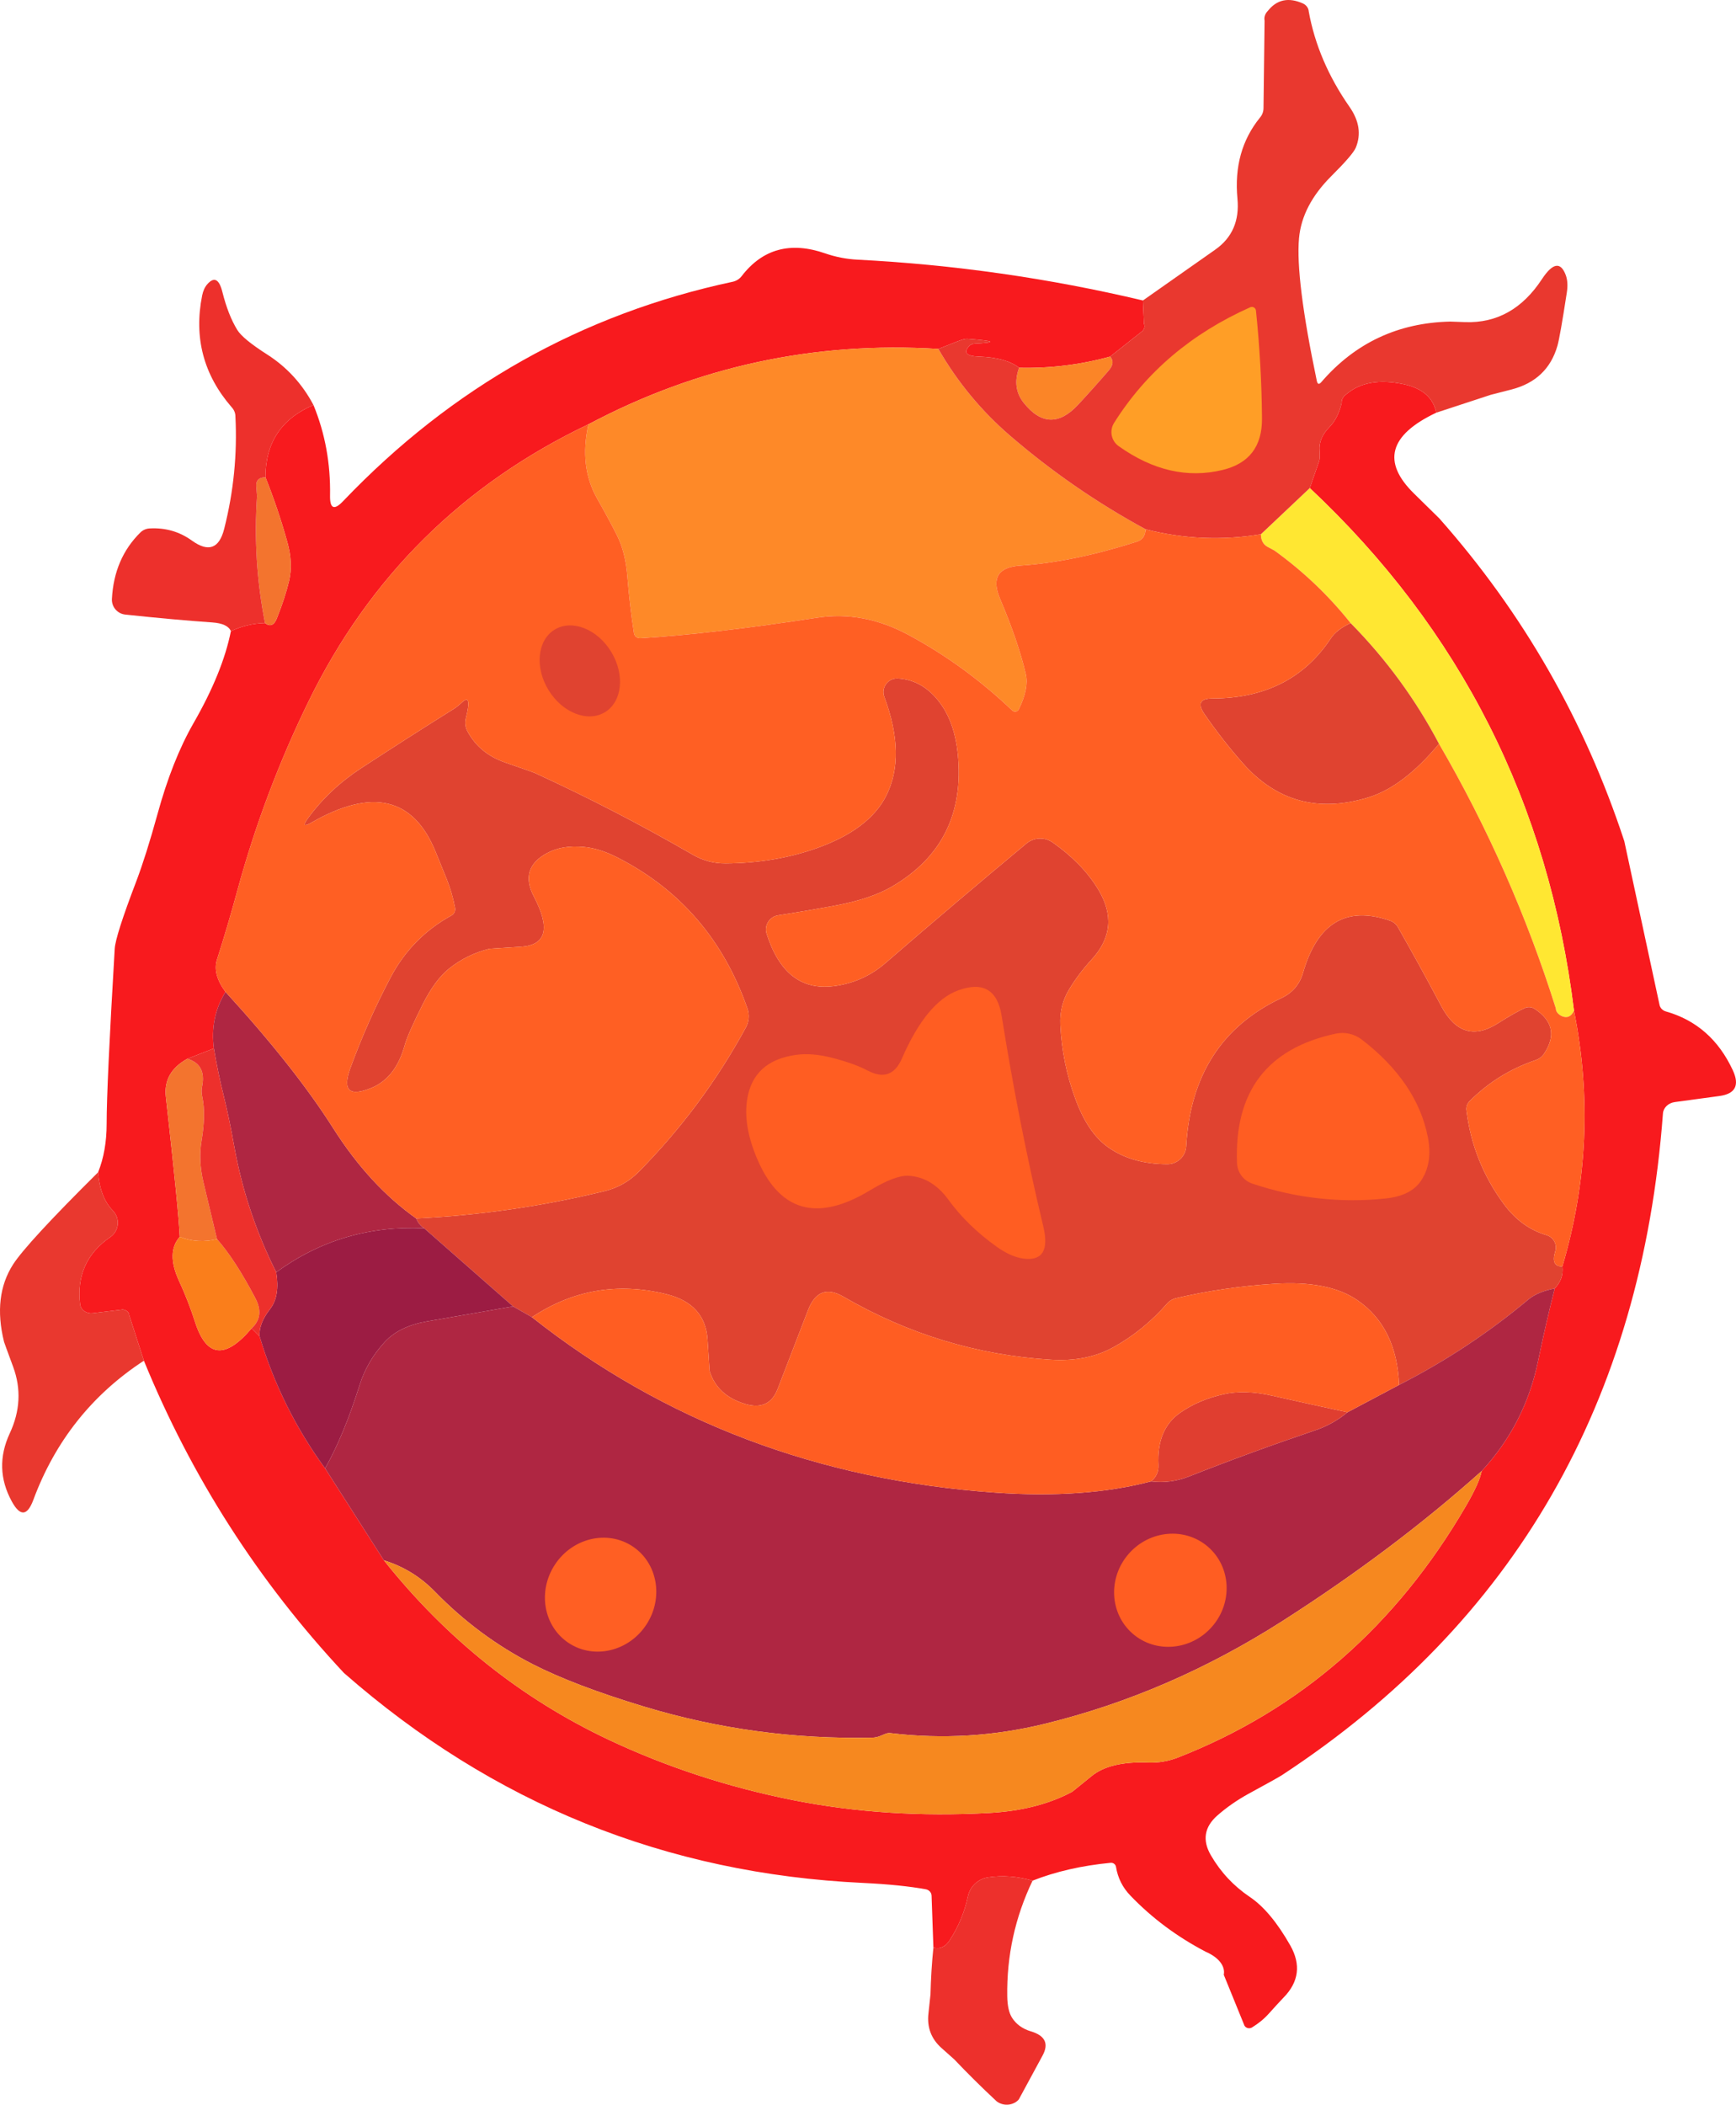 <?xml version="1.0" encoding="UTF-8" standalone="no"?><!-- Generator: Gravit.io --><svg xmlns="http://www.w3.org/2000/svg" xmlns:xlink="http://www.w3.org/1999/xlink" style="isolation:isolate" viewBox="693.121 360 161.241 195.461" width="161.241pt" height="195.461pt"><defs><clipPath id="_clipPath_UxQ43wnPC67r4FXZVMMw4MtWoDGC9WPA"><rect x="693.121" y="360" width="161.241" height="195.461"/></clipPath></defs><g clip-path="url(#_clipPath_UxQ43wnPC67r4FXZVMMw4MtWoDGC9WPA)"><rect x="693.121" y="360" width="161.241" height="195.461" style="fill:rgb(6,6,6)" fill-opacity="0"/><g><path d=" M 799.276 387.905 L 799.376 390.065 C 799.502 390.353 799.385 390.666 799.076 390.865 L 796.236 393.115 Q 792.096 394.255 787.776 394.155 Q 786.576 393.205 784.026 393.115 Q 782.316 393.055 783.126 392.145 C 783.255 392.018 783.437 391.936 783.636 391.915 Q 786.856 391.755 782.956 391.465 Q 782.716 391.445 782.046 391.705 L 780.276 392.405 Q 762.996 391.335 747.776 399.405 Q 730.276 407.745 721.776 425.145 Q 717.656 433.585 715.186 442.635 Q 714.306 445.895 713.276 449.115 Q 712.846 450.475 714.066 452.115 Q 712.606 454.495 712.986 457.365 L 710.526 458.325 Q 708.266 459.565 708.526 461.865 Q 709.706 472.355 709.816 474.865 Q 708.536 476.305 709.736 478.925 Q 710.616 480.825 711.256 482.825 Q 712.836 487.685 716.486 483.365 L 717.236 484.115 Q 719.226 490.765 723.316 496.365 L 728.776 504.905 Q 737.456 515.805 749.646 521.565 Q 757.756 525.385 766.826 527.185 Q 775.466 528.895 785.026 528.365 Q 789.516 528.115 792.716 526.395 Q 792.746 526.375 794.496 524.955 Q 796.206 523.545 799.786 523.685 Q 801.216 523.735 802.536 523.215 Q 819.546 516.565 829.276 499.865 Q 830.546 497.685 830.736 496.615 Q 834.776 492.245 835.976 486.405 Q 836.676 483.015 837.526 479.655 Q 838.366 478.795 838.236 477.615 Q 841.716 465.875 839.316 453.865 Q 835.786 425.055 814.776 405.325 L 815.636 402.845 Q 815.746 402.545 815.686 401.865 Q 815.586 400.695 816.586 399.675 Q 817.396 398.865 817.736 397.415 C 817.71 397.104 817.881 396.803 818.206 396.585 Q 820.116 394.975 823.466 395.675 Q 826.096 396.225 826.526 398.325 Q 819.946 401.435 824.476 405.855 Q 826.746 408.075 826.806 408.145 Q 838.466 421.315 843.986 438.115 L 847.256 453.305 C 847.309 453.595 847.528 453.833 847.826 453.925 Q 852.086 455.125 854.066 459.395 Q 855.036 461.485 852.826 461.785 L 848.696 462.345 C 848.08 462.423 847.612 462.87 847.576 463.415 Q 844.586 503.575 812.206 524.845 Q 811.756 525.135 809.106 526.575 Q 807.486 527.465 806.186 528.605 Q 804.376 530.205 805.586 532.295 Q 806.956 534.655 809.216 536.175 Q 811.156 537.485 812.966 540.675 Q 814.466 543.335 812.346 545.505 Q 811.846 546.025 810.976 546.995 Q 810.326 547.725 809.396 548.295 C 809.279 548.36 809.139 548.377 809.008 548.343 C 808.877 548.309 808.767 548.226 808.706 548.115 L 806.786 543.395 C 806.942 542.585 806.307 541.776 805.106 541.255 Q 801.106 539.165 798.106 536.035 Q 797.026 534.915 796.776 533.375 C 796.739 533.143 796.525 532.977 796.286 532.995 Q 792.246 533.385 789.026 534.655 Q 786.926 534.045 784.906 534.345 C 783.973 534.485 783.225 535.181 783.026 536.095 Q 782.556 538.305 781.336 540.175 Q 780.726 541.125 779.816 540.865 L 779.646 536.045 C 779.636 535.756 779.412 535.511 779.106 535.455 Q 776.806 535.035 773.276 534.865 Q 745.826 533.575 725.066 515.365 Q 713.126 502.585 706.486 486.365 L 705.116 482.115 C 705.115 481.869 704.865 481.657 704.526 481.615 L 701.716 481.955 C 701.153 482.013 700.642 481.662 700.566 481.165 Q 700.066 477.155 703.366 474.885 C 703.756 474.616 704.009 474.188 704.055 473.716 C 704.101 473.244 703.937 472.775 703.606 472.435 Q 702.396 471.185 702.236 468.865 Q 703.026 466.885 703.026 464.365 Q 703.026 460.765 703.776 448.115 Q 703.846 446.905 705.776 441.855 Q 706.696 439.425 707.746 435.615 Q 709.116 430.615 711.086 427.175 Q 713.806 422.445 714.566 418.615 Q 716.106 417.895 717.736 417.865 Q 718.446 418.405 718.836 417.425 Q 719.606 415.495 719.976 413.925 Q 720.356 412.295 719.806 410.335 Q 718.956 407.275 717.776 404.325 Q 717.776 399.505 722.236 397.615 Q 723.856 401.555 723.776 406.035 Q 723.746 407.855 724.996 406.535 Q 740.176 390.635 761.226 386.155 C 761.544 386.073 761.82 385.892 762.006 385.645 Q 764.926 381.845 769.776 383.535 Q 771.226 384.035 772.756 384.115 Q 786.196 384.805 799.276 387.905 Z " fill="rgb(248,26,30)"/><path d=" M 780.276 392.405 Q 782.936 397.015 786.936 400.465 Q 792.766 405.485 799.526 409.155 Q 799.486 410.055 798.716 410.305 Q 792.766 412.205 787.906 412.525 Q 784.786 412.725 786.006 415.605 Q 787.686 419.555 788.396 422.595 Q 788.706 423.915 787.746 425.875 C 787.692 425.983 787.591 426.059 787.473 426.081 C 787.355 426.103 787.233 426.067 787.146 425.985 Q 782.726 421.775 777.506 418.965 Q 773.316 416.705 769.026 417.365 Q 759.346 418.855 752.596 419.275 C 752.306 419.289 752.053 419.091 752.006 418.815 Q 751.606 416.215 751.396 413.595 Q 751.226 411.345 750.466 409.795 Q 749.746 408.345 748.586 406.305 Q 746.896 403.325 747.776 399.405 Q 762.996 391.335 780.276 392.405 Z " fill="rgb(254,137,40)"/><path d=" M 814.776 405.325 Q 835.786 425.055 839.316 453.865 Q 838.926 454.675 838.206 454.375 C 837.841 454.212 837.623 453.937 837.626 453.645 Q 833.566 440.755 826.776 429.075 Q 823.506 422.875 818.566 417.865 Q 815.486 414.005 811.486 411.125 Q 811.446 411.095 810.886 410.805 Q 810.236 410.465 810.236 409.615 L 814.776 405.325 Z " fill="rgb(255,231,50)"/><path d=" M 818.566 417.865 Q 823.506 422.875 826.776 429.075 Q 823.476 433.055 820.216 434.055 Q 813.236 436.195 808.536 430.855 Q 806.646 428.715 804.986 426.305 Q 803.996 424.865 805.736 424.865 Q 813.036 424.855 816.716 419.305 Q 817.276 418.455 818.566 417.865 Z " fill="rgb(224,67,48)"/><path d=" M 838.236 477.615 Q 838.366 478.795 837.526 479.655 Q 835.946 479.965 835.086 480.675 Q 829.526 485.325 823.066 488.615 Q 822.866 483.285 819.206 480.755 Q 816.536 478.905 811.476 479.225 Q 806.856 479.515 802.326 480.565 C 802.006 480.646 801.722 480.821 801.516 481.065 Q 799.356 483.545 796.556 485.105 Q 794.076 486.485 790.726 486.275 Q 780.456 485.645 771.446 480.415 Q 769.166 479.095 768.176 481.665 L 765.356 488.975 Q 764.556 491.065 762.296 490.375 Q 759.726 489.585 759.026 487.315 Q 759.026 487.305 758.836 484.385 Q 758.616 481.075 755.006 480.185 Q 748.256 478.525 742.526 482.325 L 740.776 481.325 L 732.526 474.075 Q 732.006 473.735 731.776 473.155 Q 740.646 472.725 749.286 470.615 Q 751.116 470.165 752.436 468.835 Q 758.366 462.835 762.396 455.425 C 762.69 454.885 762.745 454.247 762.546 453.665 Q 759.216 444.095 750.466 439.635 Q 748.786 438.775 747.316 438.655 Q 745.336 438.475 743.956 439.215 Q 741.326 440.615 742.706 443.255 Q 745.036 447.695 741.506 447.925 Q 738.596 448.105 738.576 448.115 Q 736.466 448.635 734.806 449.975 Q 733.526 451.005 732.386 453.265 Q 730.996 456.035 730.716 457.055 Q 729.876 460.115 727.596 461.045 Q 724.526 462.295 725.666 459.185 Q 727.286 454.765 729.426 450.725 Q 731.386 447.045 735.026 445.035 C 735.297 444.893 735.442 444.603 735.386 444.315 Q 735.126 442.925 734.606 441.625 Q 734.176 440.565 733.556 439.045 Q 730.466 431.555 722.046 436.395 Q 720.996 436.995 721.706 436.015 Q 723.696 433.275 726.686 431.325 Q 730.986 428.515 735.346 425.785 Q 735.596 425.625 736.026 425.235 Q 736.986 424.335 736.396 426.685 C 736.282 427.117 736.343 427.576 736.566 427.965 Q 737.676 429.995 740.046 430.815 Q 742.676 431.725 742.796 431.785 Q 750.256 435.205 757.466 439.375 Q 758.876 440.195 760.516 440.185 Q 765.026 440.155 768.906 438.795 Q 773.836 437.065 775.436 433.895 Q 777.296 430.205 775.256 424.715 C 775.107 424.314 775.17 423.864 775.424 423.52 C 775.678 423.175 776.088 422.982 776.516 423.005 Q 779.026 423.155 780.656 425.605 Q 781.806 427.345 782.076 429.965 Q 782.936 438.305 775.916 442.365 Q 773.976 443.485 770.776 444.085 Q 768.276 444.555 765.396 445.005 C 765.011 445.065 764.672 445.289 764.466 445.617 C 764.261 445.945 764.21 446.346 764.326 446.715 Q 766.046 452.135 770.526 451.585 Q 773.276 451.245 775.366 449.435 Q 781.796 443.875 788.456 438.335 C 789.146 437.761 790.136 437.716 790.876 438.225 Q 793.646 440.165 795.116 442.585 Q 797.266 446.115 794.516 449.105 Q 793.316 450.405 792.416 451.895 Q 791.526 453.365 791.606 455.165 Q 791.776 458.725 792.996 462.035 Q 794.146 465.185 796.006 466.515 Q 798.216 468.105 801.536 468.115 C 802.472 468.122 803.247 467.39 803.296 466.455 Q 803.846 456.595 812.146 452.685 Q 813.676 451.965 814.146 450.345 Q 816.156 443.395 822.236 445.505 C 822.55 445.62 822.809 445.837 822.966 446.115 Q 825.026 449.735 826.976 453.415 Q 828.936 457.125 832.216 455.055 Q 833.836 454.025 834.746 453.615 C 835.033 453.484 835.368 453.507 835.636 453.675 Q 838.216 455.355 836.516 457.885 C 836.345 458.142 836.073 458.343 835.746 458.455 Q 832.216 459.655 829.616 462.265 C 829.393 462.486 829.286 462.796 829.326 463.105 Q 829.906 467.895 832.786 471.805 Q 834.416 474.015 836.766 474.705 C 837.074 474.797 837.333 475.007 837.485 475.288 C 837.637 475.57 837.67 475.9 837.576 476.205 Q 837.136 477.635 838.236 477.615 Z " fill="rgb(224,67,48)"/><path d=" M 796.236 393.115 Q 796.736 393.685 796.086 394.425 Q 794.696 396.035 793.246 397.595 Q 790.616 400.425 788.216 397.425 Q 787.096 396.025 787.776 394.155 Q 792.096 394.255 796.236 393.115 Z " fill="rgb(251,133,39)"/><path d=" M 717.776 404.325 Q 718.956 407.275 719.806 410.335 Q 720.356 412.295 719.976 413.925 Q 719.606 415.495 718.836 417.425 Q 718.446 418.405 717.736 417.865 Q 716.586 412.015 716.996 406.075 Q 716.996 406.005 716.926 405.155 Q 716.866 404.345 717.776 404.325 Z " fill="rgb(243,116,46)"/><path d=" M 710.526 458.325 Q 712.296 458.855 711.896 460.885 Q 711.796 461.365 711.906 461.845 Q 712.256 463.475 711.846 465.915 Q 711.536 467.775 712.016 469.795 L 713.276 475.075 Q 711.516 475.525 709.816 474.865 Q 709.706 472.355 708.526 461.865 Q 708.266 459.565 710.526 458.325 Z " fill="rgb(243,116,46)"/><path d=" M 826.526 398.325 Q 826.096 396.225 823.466 395.675 Q 820.116 394.975 818.206 396.585 C 817.881 396.803 817.71 397.104 817.736 397.415 Q 817.396 398.865 816.586 399.675 Q 815.586 400.695 815.686 401.865 Q 815.746 402.545 815.636 402.845 L 814.776 405.325 L 810.236 409.615 Q 804.846 410.515 799.526 409.155 Q 792.766 405.485 786.936 400.465 Q 782.936 397.015 780.276 392.405 L 782.046 391.705 Q 782.716 391.445 782.956 391.465 Q 786.856 391.755 783.636 391.915 C 783.437 391.936 783.255 392.018 783.126 392.145 Q 782.316 393.055 784.026 393.115 Q 786.576 393.205 787.776 394.155 Q 787.096 396.025 788.216 397.425 Q 790.616 400.425 793.246 397.595 Q 794.696 396.035 796.086 394.425 Q 796.736 393.685 796.236 393.115 L 799.076 390.865 C 799.385 390.666 799.502 390.353 799.376 390.065 L 799.276 387.905 L 806.006 383.175 Q 808.346 381.525 808.056 378.455 Q 807.636 374.015 810.146 370.925 C 810.358 370.676 810.475 370.366 810.476 370.045 L 810.576 361.925 C 810.512 361.602 810.62 361.275 810.876 361.015 Q 812.136 359.425 814.146 360.325 C 814.457 360.475 814.657 360.75 814.676 361.055 Q 815.516 365.695 818.466 369.925 Q 819.816 371.865 819.046 373.715 Q 818.776 374.365 816.776 376.355 Q 814.056 379.065 813.776 382.115 Q 813.436 385.865 815.426 395.365 Q 815.526 395.855 815.846 395.485 Q 820.556 390.025 827.826 389.865 Q 827.866 389.865 829.216 389.915 Q 833.616 390.065 836.336 385.925 Q 837.846 383.635 838.556 385.565 Q 838.796 386.235 838.646 387.185 Q 838.016 391.285 837.776 392.115 Q 836.856 395.315 833.496 396.175 Q 831.656 396.645 831.586 396.665 Q 829.056 397.485 826.526 398.325 Z " fill="rgb(233,56,47)"/><path d=" M 702.236 468.865 Q 702.396 471.185 703.606 472.435 C 703.937 472.775 704.101 473.244 704.055 473.716 C 704.009 474.188 703.756 474.616 703.366 474.885 Q 700.066 477.155 700.566 481.165 C 700.642 481.662 701.153 482.013 701.716 481.955 L 704.526 481.615 C 704.865 481.657 705.115 481.869 705.116 482.115 L 706.486 486.365 Q 699.256 491.095 696.216 499.295 Q 695.376 501.555 694.216 499.435 Q 692.526 496.345 694.026 493.115 Q 695.476 490.015 694.346 486.945 Q 693.496 484.645 693.496 484.615 Q 692.446 480.375 694.336 477.425 Q 695.626 475.425 702.236 468.865 Z " fill="rgb(233,56,47)"/><path d=" M 732.526 474.075 L 740.776 481.325 Q 736.746 482.025 732.726 482.725 Q 730.206 483.175 728.866 484.615 Q 727.226 486.395 726.526 488.615 Q 725.066 493.265 723.316 496.365 Q 719.226 490.765 717.236 484.115 Q 717.136 482.935 718.216 481.555 Q 719.136 480.365 718.776 478.155 Q 724.886 473.695 732.526 474.075 Z " fill="rgb(156,28,67)"/><path d=" M 709.816 474.865 Q 711.516 475.525 713.276 475.075 Q 714.956 476.975 716.836 480.555 Q 717.726 482.235 716.486 483.365 Q 712.836 487.685 711.256 482.825 Q 710.616 480.825 709.736 478.925 Q 708.536 476.305 709.816 474.865 Z " fill="rgb(250,126,27)"/><path d=" M 714.066 452.115 Q 720.506 459.155 724.086 464.805 Q 727.436 470.075 731.776 473.155 Q 732.006 473.735 732.526 474.075 Q 724.886 473.695 718.776 478.155 Q 715.956 472.535 714.866 466.405 Q 714.416 463.875 713.926 461.885 Q 713.366 459.645 712.986 457.365 Q 712.606 454.495 714.066 452.115 Z " fill="rgb(175,38,66)"/><path d=" M 837.526 479.655 Q 836.676 483.015 835.976 486.405 Q 834.776 492.245 830.736 496.615 Q 822.566 503.935 812.216 510.555 Q 801.726 517.255 790.216 520.075 Q 783.106 521.825 775.836 520.955 Q 775.586 520.925 775.346 521.025 Q 775.116 521.125 774.886 521.215 Q 774.526 521.365 774.146 521.375 Q 763.256 521.605 752.966 518.495 Q 746.476 516.535 742.586 514.545 Q 737.576 511.975 733.546 507.845 Q 731.526 505.755 728.776 504.905 L 723.316 496.365 Q 725.066 493.265 726.526 488.615 Q 727.226 486.395 728.866 484.615 Q 730.206 483.175 732.726 482.725 Q 736.746 482.025 740.776 481.325 L 742.526 482.325 Q 760.946 496.875 785.526 498.615 Q 793.826 499.205 800.026 497.575 Q 801.836 497.795 803.536 497.125 Q 809.346 494.835 815.266 492.835 Q 816.946 492.265 818.276 491.155 L 823.066 488.615 Q 829.526 485.325 835.086 480.675 Q 835.946 479.965 837.526 479.655 Z " fill="rgb(175,38,66)"/><path d=" M 818.276 491.155 Q 816.946 492.265 815.266 492.835 Q 809.346 494.835 803.536 497.125 Q 801.836 497.795 800.026 497.575 Q 800.766 496.975 800.716 496.055 Q 800.546 492.735 802.726 491.205 Q 804.436 490.005 806.746 489.485 Q 808.716 489.035 811.276 489.615 Q 814.766 490.405 818.276 491.155 Z " fill="rgb(224,62,48)"/><path d=" M 830.736 496.615 Q 830.546 497.685 829.276 499.865 Q 819.546 516.565 802.536 523.215 Q 801.216 523.735 799.786 523.685 Q 796.206 523.545 794.496 524.955 Q 792.746 526.375 792.716 526.395 Q 789.516 528.115 785.026 528.365 Q 775.466 528.895 766.826 527.185 Q 757.756 525.385 749.646 521.565 Q 737.456 515.805 728.776 504.905 Q 731.526 505.755 733.546 507.845 Q 737.576 511.975 742.586 514.545 Q 746.476 516.535 752.966 518.495 Q 763.256 521.605 774.146 521.375 Q 774.526 521.365 774.886 521.215 Q 775.116 521.125 775.346 521.025 Q 775.586 520.925 775.836 520.955 Q 783.106 521.825 790.216 520.075 Q 801.726 517.255 812.216 510.555 Q 822.566 503.935 830.736 496.615 Z " fill="rgb(246,136,31)"/><path d=" M 823.066 488.615 L 818.276 491.155 Q 814.766 490.405 811.276 489.615 Q 808.716 489.035 806.746 489.485 Q 804.436 490.005 802.726 491.205 Q 800.546 492.735 800.716 496.055 Q 800.766 496.975 800.026 497.575 Q 793.826 499.205 785.526 498.615 Q 760.946 496.875 742.526 482.325 Q 748.256 478.525 755.006 480.185 Q 758.616 481.075 758.836 484.385 Q 759.026 487.305 759.026 487.315 Q 759.726 489.585 762.296 490.375 Q 764.556 491.065 765.356 488.975 L 768.176 481.665 Q 769.166 479.095 771.446 480.415 Q 780.456 485.645 790.726 486.275 Q 794.076 486.485 796.556 485.105 Q 799.356 483.545 801.516 481.065 C 801.722 480.821 802.006 480.646 802.326 480.565 Q 806.856 479.515 811.476 479.225 Q 816.536 478.905 819.206 480.755 Q 822.866 483.285 823.066 488.615 Z " fill="rgb(255,93,34)"/><path d=" M 747.776 399.405 Q 746.896 403.325 748.586 406.305 Q 749.746 408.345 750.466 409.795 Q 751.226 411.345 751.396 413.595 Q 751.606 416.215 752.006 418.815 C 752.053 419.091 752.306 419.289 752.596 419.275 Q 759.346 418.855 769.026 417.365 Q 773.316 416.705 777.506 418.965 Q 782.726 421.775 787.146 425.985 C 787.233 426.067 787.355 426.103 787.473 426.081 C 787.591 426.059 787.692 425.983 787.746 425.875 Q 788.706 423.915 788.396 422.595 Q 787.686 419.555 786.006 415.605 Q 784.786 412.725 787.906 412.525 Q 792.766 412.205 798.716 410.305 Q 799.486 410.055 799.526 409.155 Q 804.846 410.515 810.236 409.615 Q 810.236 410.465 810.886 410.805 Q 811.446 411.095 811.486 411.125 Q 815.486 414.005 818.566 417.865 Q 817.276 418.455 816.716 419.305 Q 813.036 424.855 805.736 424.865 Q 803.996 424.865 804.986 426.305 Q 806.646 428.715 808.536 430.855 Q 813.236 436.195 820.216 434.055 Q 823.476 433.055 826.776 429.075 Q 833.566 440.755 837.626 453.645 C 837.623 453.937 837.841 454.212 838.206 454.375 Q 838.926 454.675 839.316 453.865 Q 841.716 465.875 838.236 477.615 Q 837.136 477.635 837.576 476.205 C 837.67 475.9 837.637 475.57 837.485 475.288 C 837.333 475.007 837.074 474.797 836.766 474.705 Q 834.416 474.015 832.786 471.805 Q 829.906 467.895 829.326 463.105 C 829.286 462.796 829.393 462.486 829.616 462.265 Q 832.216 459.655 835.746 458.455 C 836.073 458.343 836.345 458.142 836.516 457.885 Q 838.216 455.355 835.636 453.675 C 835.368 453.507 835.033 453.484 834.746 453.615 Q 833.836 454.025 832.216 455.055 Q 828.936 457.125 826.976 453.415 Q 825.026 449.735 822.966 446.115 C 822.809 445.837 822.55 445.62 822.236 445.505 Q 816.156 443.395 814.146 450.345 Q 813.676 451.965 812.146 452.685 Q 803.846 456.595 803.296 466.455 C 803.247 467.39 802.472 468.122 801.536 468.115 Q 798.216 468.105 796.006 466.515 Q 794.146 465.185 792.996 462.035 Q 791.776 458.725 791.606 455.165 Q 791.526 453.365 792.416 451.895 Q 793.316 450.405 794.516 449.105 Q 797.266 446.115 795.116 442.585 Q 793.646 440.165 790.876 438.225 C 790.136 437.716 789.146 437.761 788.456 438.335 Q 781.796 443.875 775.366 449.435 Q 773.276 451.245 770.526 451.585 Q 766.046 452.135 764.326 446.715 C 764.21 446.346 764.261 445.945 764.466 445.617 C 764.672 445.289 765.011 445.065 765.396 445.005 Q 768.276 444.555 770.776 444.085 Q 773.976 443.485 775.916 442.365 Q 782.936 438.305 782.076 429.965 Q 781.806 427.345 780.656 425.605 Q 779.026 423.155 776.516 423.005 C 776.088 422.982 775.678 423.175 775.424 423.52 C 775.17 423.864 775.107 424.314 775.256 424.715 Q 777.296 430.205 775.436 433.895 Q 773.836 437.065 768.906 438.795 Q 765.026 440.155 760.516 440.185 Q 758.876 440.195 757.466 439.375 Q 750.256 435.205 742.796 431.785 Q 742.676 431.725 740.046 430.815 Q 737.676 429.995 736.566 427.965 C 736.343 427.576 736.282 427.117 736.396 426.685 Q 736.986 424.335 736.026 425.235 Q 735.596 425.625 735.346 425.785 Q 730.986 428.515 726.686 431.325 Q 723.696 433.275 721.706 436.015 Q 720.996 436.995 722.046 436.395 Q 730.466 431.555 733.556 439.045 Q 734.176 440.565 734.606 441.625 Q 735.126 442.925 735.386 444.315 C 735.442 444.603 735.297 444.893 735.026 445.035 Q 731.386 447.045 729.426 450.725 Q 727.286 454.765 725.666 459.185 Q 724.526 462.295 727.596 461.045 Q 729.876 460.115 730.716 457.055 Q 730.996 456.035 732.386 453.265 Q 733.526 451.005 734.806 449.975 Q 736.466 448.635 738.576 448.115 Q 738.596 448.105 741.506 447.925 Q 745.036 447.695 742.706 443.255 Q 741.326 440.615 743.956 439.215 Q 745.336 438.475 747.316 438.655 Q 748.786 438.775 750.466 439.635 Q 759.216 444.095 762.546 453.665 C 762.745 454.247 762.69 454.885 762.396 455.425 Q 758.366 462.835 752.436 468.835 Q 751.116 470.165 749.286 470.615 Q 740.646 472.725 731.776 473.155 Q 727.436 470.075 724.086 464.805 Q 720.506 459.155 714.066 452.115 Q 712.846 450.475 713.276 449.115 Q 714.306 445.895 715.186 442.635 Q 717.656 433.585 721.776 425.145 Q 730.276 407.745 747.776 399.405 Z " fill="rgb(255,95,35)"/><path d=" M 722.236 397.615 Q 717.776 399.505 717.776 404.325 Q 716.866 404.345 716.926 405.155 Q 716.996 406.005 716.996 406.075 Q 716.586 412.015 717.736 417.865 Q 716.106 417.895 714.566 418.615 Q 714.266 417.905 712.836 417.805 Q 709.266 417.555 704.756 417.075 C 704.019 416.996 703.474 416.354 703.516 415.615 Q 703.716 411.855 706.166 409.445 C 706.397 409.22 706.703 409.088 707.026 409.075 Q 709.216 408.955 710.946 410.205 Q 713.256 411.865 713.946 409.105 Q 715.256 403.935 714.986 398.675 C 714.987 398.356 714.859 398.048 714.626 397.805 Q 710.726 393.305 711.896 387.445 Q 712.026 386.795 712.376 386.395 Q 713.326 385.315 713.776 387.115 Q 714.316 389.265 715.156 390.635 Q 715.666 391.475 717.956 392.935 Q 720.686 394.685 722.236 397.615 Z " fill="rgb(237,48,44)"/><path d=" M 712.986 457.365 Q 713.366 459.645 713.926 461.885 Q 714.416 463.875 714.866 466.405 Q 715.956 472.535 718.776 478.155 Q 719.136 480.365 718.216 481.555 Q 717.136 482.935 717.236 484.115 L 716.486 483.365 Q 717.726 482.235 716.836 480.555 Q 714.956 476.975 713.276 475.075 L 712.016 469.795 Q 711.536 467.775 711.846 465.915 Q 712.256 463.475 711.906 461.845 Q 711.796 461.365 711.896 460.885 Q 712.296 458.855 710.526 458.325 L 712.986 457.365 Z " fill="rgb(237,48,44)"/><path d=" M 789.026 534.655 Q 786.586 539.755 786.676 545.405 Q 786.696 546.695 787.106 547.365 Q 787.696 548.295 788.856 548.645 Q 790.856 549.235 789.956 550.895 L 787.746 554.975 C 787.508 555.251 787.147 555.426 786.753 555.456 C 786.358 555.487 785.967 555.37 785.676 555.135 Q 783.626 553.225 781.756 551.255 Q 781.706 551.205 780.566 550.195 Q 779.136 548.915 779.356 546.985 Q 779.536 545.345 779.546 545.215 Q 779.596 543.035 779.816 540.865 Q 780.726 541.125 781.336 540.175 Q 782.556 538.305 783.026 536.095 C 783.225 535.181 783.973 534.485 784.906 534.345 Q 786.926 534.045 789.026 534.655 Z " fill="rgb(237,48,44)"/><path d=" M 797.026 401.435 C 796.331 400.944 796.142 399.995 796.596 399.275 Q 801.056 392.185 809.246 388.535 C 809.357 388.486 809.485 388.494 809.589 388.555 C 809.694 388.617 809.763 388.724 809.776 388.845 Q 810.296 393.855 810.336 398.865 Q 810.366 402.755 806.676 403.645 Q 801.796 404.825 797.026 401.435 Z " fill="rgb(255,158,38)"/><path d=" M 744.636 418.473 C 746.243 417.492 748.595 418.413 749.886 420.528 C 751.177 422.644 750.921 425.157 749.315 426.137 C 747.708 427.118 745.356 426.197 744.065 424.082 C 742.774 421.966 743.03 419.453 744.636 418.473 Z " fill="rgb(224,67,48)"/><path d=" M 773.716 459.425 Q 775.896 460.575 776.886 458.315 Q 779.176 453.045 782.116 451.975 Q 785.576 450.715 786.156 454.345 Q 787.786 464.565 790.016 473.865 Q 790.826 477.225 788.186 476.885 Q 787.036 476.735 785.696 475.785 Q 782.966 473.835 781.216 471.425 Q 779.696 469.335 777.546 469.195 Q 776.306 469.105 773.926 470.545 Q 766.506 475.035 763.386 467.475 Q 762.146 464.495 762.516 462.115 Q 763.076 458.515 767.056 457.965 Q 768.536 457.755 770.446 458.245 Q 772.516 458.785 773.716 459.425 Z " fill="rgb(255,93,34)"/><path d=" M 809.446 469.925 C 808.614 469.644 808.044 468.879 808.016 468.005 Q 807.636 458.045 817.176 455.995 C 818.027 455.813 818.916 456.014 819.606 456.545 Q 824.746 460.505 825.746 465.625 Q 826.216 468.025 825.086 469.685 Q 824.136 471.065 821.796 471.305 Q 815.506 471.955 809.446 469.925 Z " fill="rgb(255,93,34)"/><path d=" M 805.336 503.661 C 807.474 505.526 807.636 508.843 805.699 511.064 C 803.761 513.285 800.453 513.574 798.315 511.709 C 796.177 509.844 796.015 506.527 797.952 504.306 C 799.89 502.085 803.198 501.796 805.336 503.661 Z " fill="rgb(255,93,34)"/><path d=" M 751.867 503.604 C 754.208 505.147 754.781 508.413 753.147 510.891 C 751.512 513.37 748.285 514.13 745.944 512.587 C 743.603 511.043 743.03 507.778 744.665 505.299 C 746.299 502.82 749.526 502.06 751.867 503.604 Z " fill="rgb(255,95,35)"/></g></g></svg>